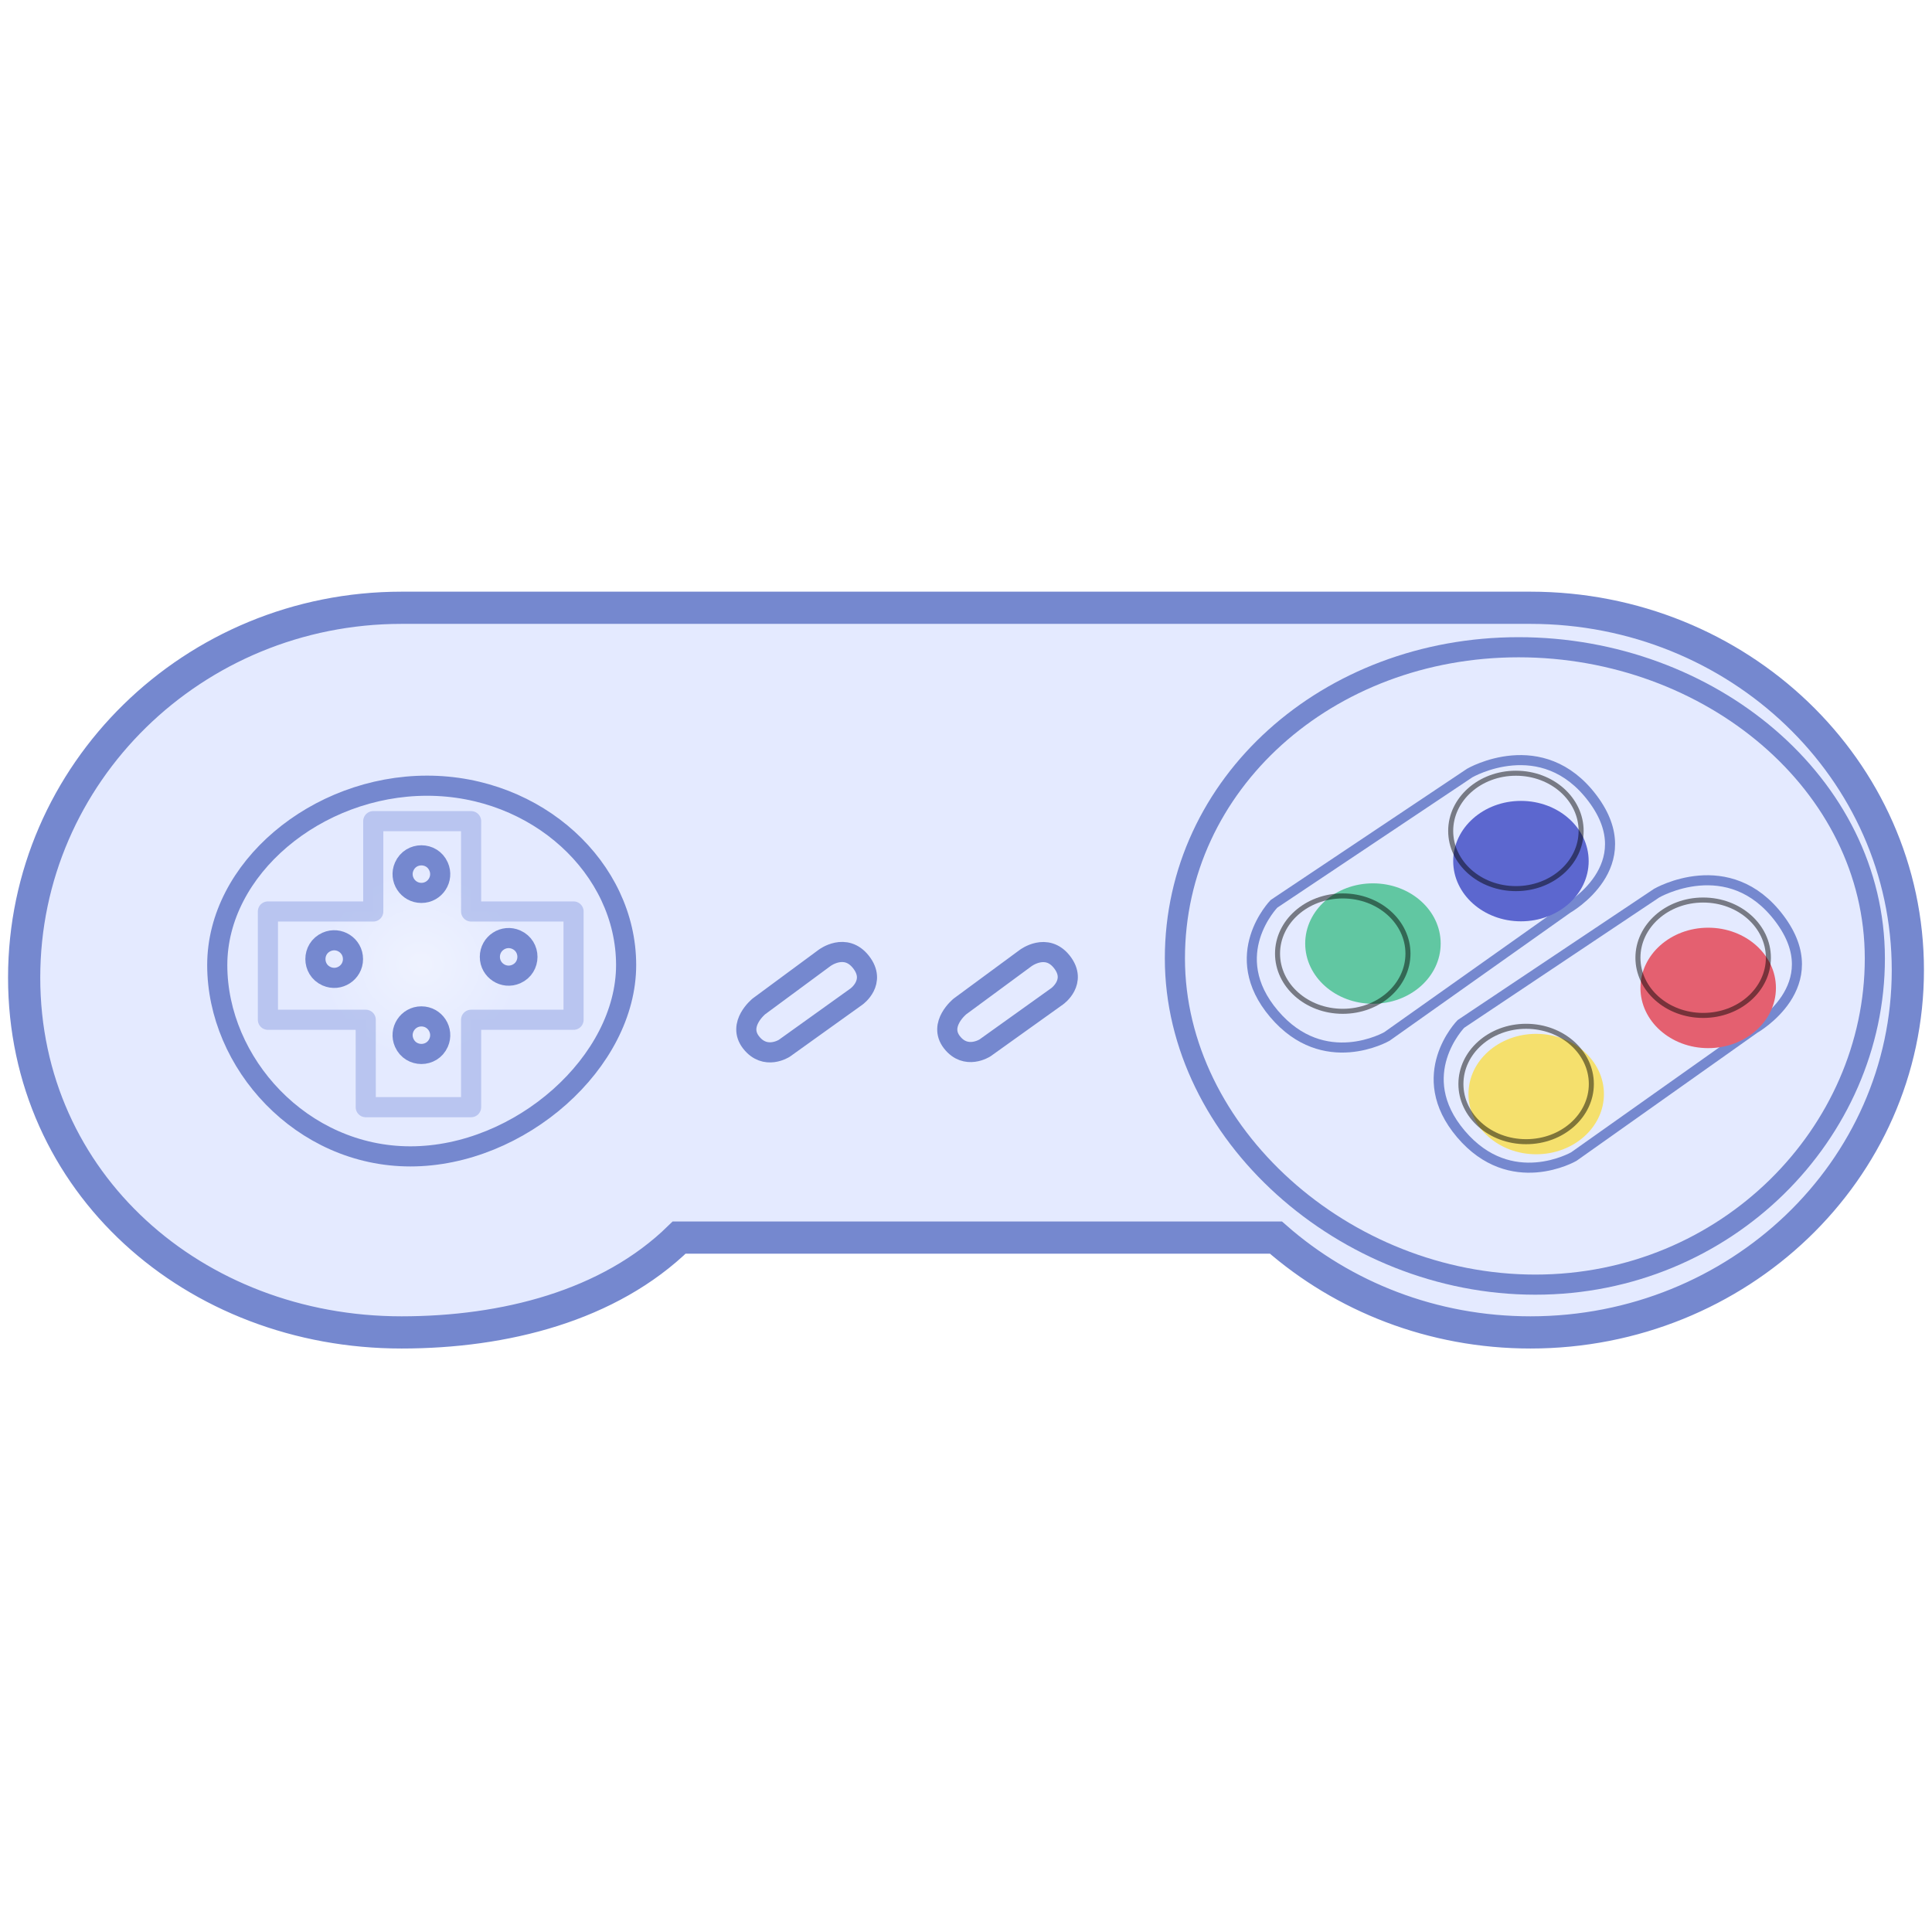 <svg width="96" height="96" viewBox="0 0 96 96" fill="none" xmlns="http://www.w3.org/2000/svg">
<path d="M1.2 48.577C1.2 58.787 9.658 66.207 19.951 66.207C25.057 66.207 30.263 64.896 33.746 61.496L63.402 61.496C66.739 64.424 71.18 66.207 76.049 66.207C86.372 66.207 94.8 58.178 94.8 48.203C94.8 38.229 86.372 30.2 76.049 30.2L19.951 30.2C9.611 30.2 1.2 38.412 1.2 48.577Z" fill="#E4EAFF" stroke="#7588CF" stroke-width="1.6"/>
<path d="M37.709 50.007L40.971 47.599C40.971 47.599 42.008 46.811 42.785 47.806C43.562 48.801 42.559 49.518 42.559 49.518L38.972 52.088C38.972 52.088 38.026 52.702 37.321 51.798C36.615 50.895 37.709 50.007 37.709 50.007Z" stroke="#7588CF" stroke-linecap="round" stroke-linejoin="round"/>
<path d="M47.7 50.009L50.965 47.604C50.965 47.604 52.004 46.819 52.77 47.803C53.536 48.788 52.532 49.503 52.532 49.503L48.943 52.07C48.943 52.07 47.997 52.683 47.301 51.789C46.605 50.895 47.7 50.009 47.7 50.009Z" stroke="#7588CF" stroke-linecap="round" stroke-linejoin="round"/>
<g filter="url(#filter0_d)">
<path d="M31.112 47.953C31.112 50.338 29.823 52.713 27.807 54.506C25.793 56.297 23.102 57.46 20.393 57.46C14.984 57.46 10.795 52.819 10.795 47.953C10.795 43.174 15.72 39.041 21.221 39.041C26.689 39.041 31.112 43.144 31.112 47.953Z" stroke="#7588CF"/>
</g>
<path d="M93.16 47.623C93.16 56.298 85.79 63.833 76.289 63.833C66.787 63.833 58.38 56.298 58.38 47.623C58.38 38.948 65.958 32.161 75.46 32.161C84.961 32.161 93.16 38.948 93.16 47.623Z" stroke="#7588CF"/>
<path d="M72.592 50.879L82.317 44.38C82.317 44.38 85.908 42.298 88.422 45.643C90.937 48.989 87.178 51.112 87.178 51.112L78.203 57.469C78.203 57.469 75.079 59.278 72.592 56.348C70.106 53.417 72.592 50.879 72.592 50.879Z" fill="#E4EAFF" stroke="#7588CF" stroke-width="0.5" stroke-linecap="round" stroke-linejoin="round"/>
<g filter="url(#filter1_iiii)">
<path d="M79.198 53.863C79.198 55.515 77.691 56.855 75.832 56.855C73.974 56.855 72.467 55.515 72.467 53.863C72.467 52.21 73.974 50.871 75.832 50.871C77.691 50.871 79.198 52.21 79.198 53.863Z" fill="#F5E06D"/>
</g>
<path d="M79.073 53.863C79.073 55.433 77.636 56.73 75.832 56.73C74.028 56.73 72.592 55.433 72.592 53.863C72.592 52.293 74.028 50.996 75.832 50.996C77.636 50.996 79.073 52.293 79.073 53.863Z" stroke="black" stroke-opacity="0.48" stroke-width="0.25"/>
<g filter="url(#filter2_iii)">
<path d="M87.995 47.589C87.995 49.242 86.488 50.581 84.629 50.581C82.77 50.581 81.263 49.242 81.263 47.589C81.263 45.937 82.77 44.597 84.629 44.597C86.488 44.597 87.995 45.937 87.995 47.589Z" fill="#E46070"/>
</g>
<path d="M87.87 47.589C87.87 49.159 86.433 50.456 84.629 50.456C82.825 50.456 81.388 49.159 81.388 47.589C81.388 46.019 82.825 44.722 84.629 44.722C86.433 44.722 87.87 46.019 87.87 47.589Z" stroke="black" stroke-opacity="0.48" stroke-width="0.25"/>
<path d="M63.306 44.909L73.031 38.41C73.031 38.41 76.622 36.328 79.136 39.673C81.651 43.019 77.892 45.142 77.892 45.142L68.917 51.5C68.917 51.5 65.793 53.308 63.306 50.378C60.82 47.447 63.306 44.909 63.306 44.909Z" fill="#E4EAFF" stroke="#7588CF" stroke-width="0.5" stroke-linecap="round" stroke-linejoin="round"/>
<g filter="url(#filter3_iiiii)">
<path d="M70.086 47.384C70.086 49.037 68.579 50.376 66.721 50.376C64.862 50.376 63.355 49.037 63.355 47.384C63.355 45.732 64.862 44.393 66.721 44.393C68.579 44.393 70.086 45.732 70.086 47.384Z" fill="#61C7A2"/>
</g>
<path d="M69.961 47.384C69.961 48.954 68.525 50.251 66.721 50.251C64.916 50.251 63.48 48.954 63.48 47.384C63.48 45.815 64.916 44.518 66.721 44.518C68.525 44.518 69.961 45.815 69.961 47.384Z" stroke="black" stroke-opacity="0.48" stroke-width="0.25"/>
<g filter="url(#filter4_iii)">
<path d="M78.69 41.288C78.69 42.94 77.183 44.28 75.325 44.28C73.466 44.28 71.959 42.94 71.959 41.288C71.959 39.636 73.466 38.296 75.325 38.296C77.183 38.296 78.69 39.636 78.69 41.288Z" fill="#5C67CF"/>
</g>
<path d="M78.565 41.288C78.565 42.858 77.129 44.155 75.325 44.155C73.52 44.155 72.084 42.858 72.084 41.288C72.084 39.718 73.52 38.421 75.325 38.421C77.129 38.421 78.565 39.718 78.565 41.288Z" stroke="black" stroke-opacity="0.48" stroke-width="0.25"/>
<path d="M23.409 40.803H18.547V45.291H13.312L13.312 50.672H18.173L18.174 55.015H23.409V50.672H28.5V45.291H23.41L23.409 40.803Z" fill="#E4EAFF"/>
<path d="M23.409 40.803H18.547V45.291H13.312L13.312 50.672H18.173L18.174 55.015H23.409V50.672H28.5V45.291H23.41L23.409 40.803Z" fill="url(#paint0_radial)" fill-opacity="0.5"/>
<path d="M23.409 40.803H18.547V45.291H13.312L13.312 50.672H18.173L18.174 55.015H23.409V50.672H28.5V45.291H23.41L23.409 40.803Z" stroke="#8A9CE0" stroke-opacity="0.48" stroke-linecap="round" stroke-linejoin="round"/>
<path d="M20.086 43.056C20.415 42.316 21.464 42.316 21.792 43.056V43.056C22.067 43.673 21.615 44.368 20.939 44.368V44.368C20.264 44.368 19.812 43.673 20.086 43.056V43.056Z" stroke="#7588CF" stroke-linecap="round" stroke-linejoin="round"/>
<path d="M21.793 51.816C21.464 52.556 20.415 52.556 20.086 51.816V51.816C19.812 51.199 20.264 50.504 20.939 50.504V50.504C21.615 50.504 22.067 51.199 21.793 51.816V51.816Z" stroke="#7588CF" stroke-linecap="round" stroke-linejoin="round"/>
<path d="M25.653 46.693C26.393 47.021 26.393 48.07 25.653 48.399V48.399C25.036 48.673 24.341 48.221 24.341 47.546V47.546C24.341 46.87 25.036 46.418 25.653 46.693V46.693Z" stroke="#7588CF" stroke-linecap="round" stroke-linejoin="round"/>
<path d="M16.227 48.509C15.488 48.181 15.488 47.131 16.227 46.803V46.803C16.845 46.529 17.54 46.98 17.54 47.656V47.656C17.54 48.331 16.845 48.783 16.227 48.509V48.509Z" stroke="#7588CF" stroke-linecap="round" stroke-linejoin="round"/>
<defs>
<filter id="filter0_d" x="9.295" y="37.541" width="23.317" height="21.419" filterUnits="userSpaceOnUse" color-interpolation-filters="sRGB">
<feFlood flood-opacity="0" result="BackgroundImageFix"/>
<feColorMatrix in="SourceAlpha" type="matrix" values="0 0 0 0 0 0 0 0 0 0 0 0 0 0 0 0 0 0 127 0"/>
<feOffset/>
<feGaussianBlur stdDeviation="0.5"/>
<feColorMatrix type="matrix" values="0 0 0 0 0 0 0 0 0 0 0 0 0 0 0 0 0 0 0.16 0"/>
<feBlend mode="normal" in2="BackgroundImageFix" result="effect1_dropShadow"/>
<feBlend mode="normal" in="SourceGraphic" in2="effect1_dropShadow" result="shape"/>
</filter>
<filter id="filter1_iiii" x="71.717" y="50.371" width="8.482" height="7.484" filterUnits="userSpaceOnUse" color-interpolation-filters="sRGB">
<feFlood flood-opacity="0" result="BackgroundImageFix"/>
<feBlend mode="normal" in="SourceGraphic" in2="BackgroundImageFix" result="shape"/>
<feColorMatrix in="SourceAlpha" type="matrix" values="0 0 0 0 0 0 0 0 0 0 0 0 0 0 0 0 0 0 127 0" result="hardAlpha"/>
<feOffset dx="0.25" dy="-1"/>
<feGaussianBlur stdDeviation="0.25"/>
<feComposite in2="hardAlpha" operator="arithmetic" k2="-1" k3="1"/>
<feColorMatrix type="matrix" values="0 0 0 0 0 0 0 0 0 0 0 0 0 0 0 0 0 0 0.25 0"/>
<feBlend mode="normal" in2="shape" result="effect1_innerShadow"/>
<feColorMatrix in="SourceAlpha" type="matrix" values="0 0 0 0 0 0 0 0 0 0 0 0 0 0 0 0 0 0 127 0" result="hardAlpha"/>
<feOffset dx="0.25" dy="-0.5"/>
<feGaussianBlur stdDeviation="0.125"/>
<feComposite in2="hardAlpha" operator="arithmetic" k2="-1" k3="1"/>
<feColorMatrix type="matrix" values="0 0 0 0 0 0 0 0 0 0 0 0 0 0 0 0 0 0 0.3 0"/>
<feBlend mode="normal" in2="effect1_innerShadow" result="effect2_innerShadow"/>
<feColorMatrix in="SourceAlpha" type="matrix" values="0 0 0 0 0 0 0 0 0 0 0 0 0 0 0 0 0 0 127 0" result="hardAlpha"/>
<feOffset dx="-1" dy="1"/>
<feGaussianBlur stdDeviation="0.375"/>
<feComposite in2="hardAlpha" operator="arithmetic" k2="-1" k3="1"/>
<feColorMatrix type="matrix" values="0 0 0 0 1 0 0 0 0 1 0 0 0 0 1 0 0 0 0.25 0"/>
<feBlend mode="normal" in2="effect2_innerShadow" result="effect3_innerShadow"/>
<feColorMatrix in="SourceAlpha" type="matrix" values="0 0 0 0 0 0 0 0 0 0 0 0 0 0 0 0 0 0 127 0" result="hardAlpha"/>
<feOffset dx="1" dy="1"/>
<feGaussianBlur stdDeviation="0.5"/>
<feComposite in2="hardAlpha" operator="arithmetic" k2="-1" k3="1"/>
<feColorMatrix type="matrix" values="0 0 0 0 1 0 0 0 0 1 0 0 0 0 1 0 0 0 0.25 0"/>
<feBlend mode="normal" in2="effect3_innerShadow" result="effect4_innerShadow"/>
</filter>
<filter id="filter2_iii" x="80.513" y="44.347" width="8.482" height="7.234" filterUnits="userSpaceOnUse" color-interpolation-filters="sRGB">
<feFlood flood-opacity="0" result="BackgroundImageFix"/>
<feBlend mode="normal" in="SourceGraphic" in2="BackgroundImageFix" result="shape"/>
<feColorMatrix in="SourceAlpha" type="matrix" values="0 0 0 0 0 0 0 0 0 0 0 0 0 0 0 0 0 0 127 0" result="hardAlpha"/>
<feOffset dx="0.25" dy="-0.5"/>
<feGaussianBlur stdDeviation="0.125"/>
<feComposite in2="hardAlpha" operator="arithmetic" k2="-1" k3="1"/>
<feColorMatrix type="matrix" values="0 0 0 0 0 0 0 0 0 0 0 0 0 0 0 0 0 0 0.3 0"/>
<feBlend mode="normal" in2="shape" result="effect1_innerShadow"/>
<feColorMatrix in="SourceAlpha" type="matrix" values="0 0 0 0 0 0 0 0 0 0 0 0 0 0 0 0 0 0 127 0" result="hardAlpha"/>
<feOffset dx="-1" dy="1"/>
<feGaussianBlur stdDeviation="0.375"/>
<feComposite in2="hardAlpha" operator="arithmetic" k2="-1" k3="1"/>
<feColorMatrix type="matrix" values="0 0 0 0 1 0 0 0 0 1 0 0 0 0 1 0 0 0 0.25 0"/>
<feBlend mode="normal" in2="effect1_innerShadow" result="effect2_innerShadow"/>
<feColorMatrix in="SourceAlpha" type="matrix" values="0 0 0 0 0 0 0 0 0 0 0 0 0 0 0 0 0 0 127 0" result="hardAlpha"/>
<feOffset dx="1" dy="1"/>
<feGaussianBlur stdDeviation="0.5"/>
<feComposite in2="hardAlpha" operator="arithmetic" k2="-1" k3="1"/>
<feColorMatrix type="matrix" values="0 0 0 0 1 0 0 0 0 1 0 0 0 0 1 0 0 0 0.25 0"/>
<feBlend mode="normal" in2="effect2_innerShadow" result="effect3_innerShadow"/>
</filter>
<filter id="filter3_iiiii" x="62.605" y="43.893" width="8.482" height="7.484" filterUnits="userSpaceOnUse" color-interpolation-filters="sRGB">
<feFlood flood-opacity="0" result="BackgroundImageFix"/>
<feBlend mode="normal" in="SourceGraphic" in2="BackgroundImageFix" result="shape"/>
<feColorMatrix in="SourceAlpha" type="matrix" values="0 0 0 0 0 0 0 0 0 0 0 0 0 0 0 0 0 0 127 0" result="hardAlpha"/>
<feOffset dx="1" dy="-1"/>
<feGaussianBlur stdDeviation="0.125"/>
<feComposite in2="hardAlpha" operator="arithmetic" k2="-1" k3="1"/>
<feColorMatrix type="matrix" values="0 0 0 0 0.259 0 0 0 0 0.616 0 0 0 0 0.486 0 0 0 0.5 0"/>
<feBlend mode="normal" in2="shape" result="effect1_innerShadow"/>
<feColorMatrix in="SourceAlpha" type="matrix" values="0 0 0 0 0 0 0 0 0 0 0 0 0 0 0 0 0 0 127 0" result="hardAlpha"/>
<feOffset dx="0.25" dy="-1"/>
<feGaussianBlur stdDeviation="0.25"/>
<feComposite in2="hardAlpha" operator="arithmetic" k2="-1" k3="1"/>
<feColorMatrix type="matrix" values="0 0 0 0 0 0 0 0 0 0 0 0 0 0 0 0 0 0 0.25 0"/>
<feBlend mode="normal" in2="effect1_innerShadow" result="effect2_innerShadow"/>
<feColorMatrix in="SourceAlpha" type="matrix" values="0 0 0 0 0 0 0 0 0 0 0 0 0 0 0 0 0 0 127 0" result="hardAlpha"/>
<feOffset dx="0.25" dy="-0.5"/>
<feGaussianBlur stdDeviation="0.125"/>
<feComposite in2="hardAlpha" operator="arithmetic" k2="-1" k3="1"/>
<feColorMatrix type="matrix" values="0 0 0 0 0 0 0 0 0 0 0 0 0 0 0 0 0 0 0.3 0"/>
<feBlend mode="normal" in2="effect2_innerShadow" result="effect3_innerShadow"/>
<feColorMatrix in="SourceAlpha" type="matrix" values="0 0 0 0 0 0 0 0 0 0 0 0 0 0 0 0 0 0 127 0" result="hardAlpha"/>
<feOffset dx="-1" dy="1"/>
<feGaussianBlur stdDeviation="0.375"/>
<feComposite in2="hardAlpha" operator="arithmetic" k2="-1" k3="1"/>
<feColorMatrix type="matrix" values="0 0 0 0 1 0 0 0 0 1 0 0 0 0 1 0 0 0 0.25 0"/>
<feBlend mode="normal" in2="effect3_innerShadow" result="effect4_innerShadow"/>
<feColorMatrix in="SourceAlpha" type="matrix" values="0 0 0 0 0 0 0 0 0 0 0 0 0 0 0 0 0 0 127 0" result="hardAlpha"/>
<feOffset dx="1" dy="1"/>
<feGaussianBlur stdDeviation="0.5"/>
<feComposite in2="hardAlpha" operator="arithmetic" k2="-1" k3="1"/>
<feColorMatrix type="matrix" values="0 0 0 0 1 0 0 0 0 1 0 0 0 0 1 0 0 0 0.25 0"/>
<feBlend mode="normal" in2="effect4_innerShadow" result="effect5_innerShadow"/>
</filter>
<filter id="filter4_iii" x="71.209" y="38.046" width="8.482" height="7.234" filterUnits="userSpaceOnUse" color-interpolation-filters="sRGB">
<feFlood flood-opacity="0" result="BackgroundImageFix"/>
<feBlend mode="normal" in="SourceGraphic" in2="BackgroundImageFix" result="shape"/>
<feColorMatrix in="SourceAlpha" type="matrix" values="0 0 0 0 0 0 0 0 0 0 0 0 0 0 0 0 0 0 127 0" result="hardAlpha"/>
<feOffset dx="0.25" dy="-0.5"/>
<feGaussianBlur stdDeviation="0.125"/>
<feComposite in2="hardAlpha" operator="arithmetic" k2="-1" k3="1"/>
<feColorMatrix type="matrix" values="0 0 0 0 0 0 0 0 0 0 0 0 0 0 0 0 0 0 0.3 0"/>
<feBlend mode="normal" in2="shape" result="effect1_innerShadow"/>
<feColorMatrix in="SourceAlpha" type="matrix" values="0 0 0 0 0 0 0 0 0 0 0 0 0 0 0 0 0 0 127 0" result="hardAlpha"/>
<feOffset dx="-1" dy="1"/>
<feGaussianBlur stdDeviation="0.375"/>
<feComposite in2="hardAlpha" operator="arithmetic" k2="-1" k3="1"/>
<feColorMatrix type="matrix" values="0 0 0 0 1 0 0 0 0 1 0 0 0 0 1 0 0 0 0.25 0"/>
<feBlend mode="normal" in2="effect1_innerShadow" result="effect2_innerShadow"/>
<feColorMatrix in="SourceAlpha" type="matrix" values="0 0 0 0 0 0 0 0 0 0 0 0 0 0 0 0 0 0 127 0" result="hardAlpha"/>
<feOffset dx="1" dy="1"/>
<feGaussianBlur stdDeviation="0.5"/>
<feComposite in2="hardAlpha" operator="arithmetic" k2="-1" k3="1"/>
<feColorMatrix type="matrix" values="0 0 0 0 1 0 0 0 0 1 0 0 0 0 1 0 0 0 0.25 0"/>
<feBlend mode="normal" in2="effect2_innerShadow" result="effect3_innerShadow"/>
</filter>
<radialGradient id="paint0_radial" cx="0" cy="0" r="1" gradientUnits="userSpaceOnUse" gradientTransform="translate(20.906 47.909) rotate(89.588) scale(4.668 4.989)">
<stop stop-color="white" stop-opacity="0.81"/>
<stop offset="1" stop-color="white" stop-opacity="0"/>
</radialGradient>
</defs>
</svg>
